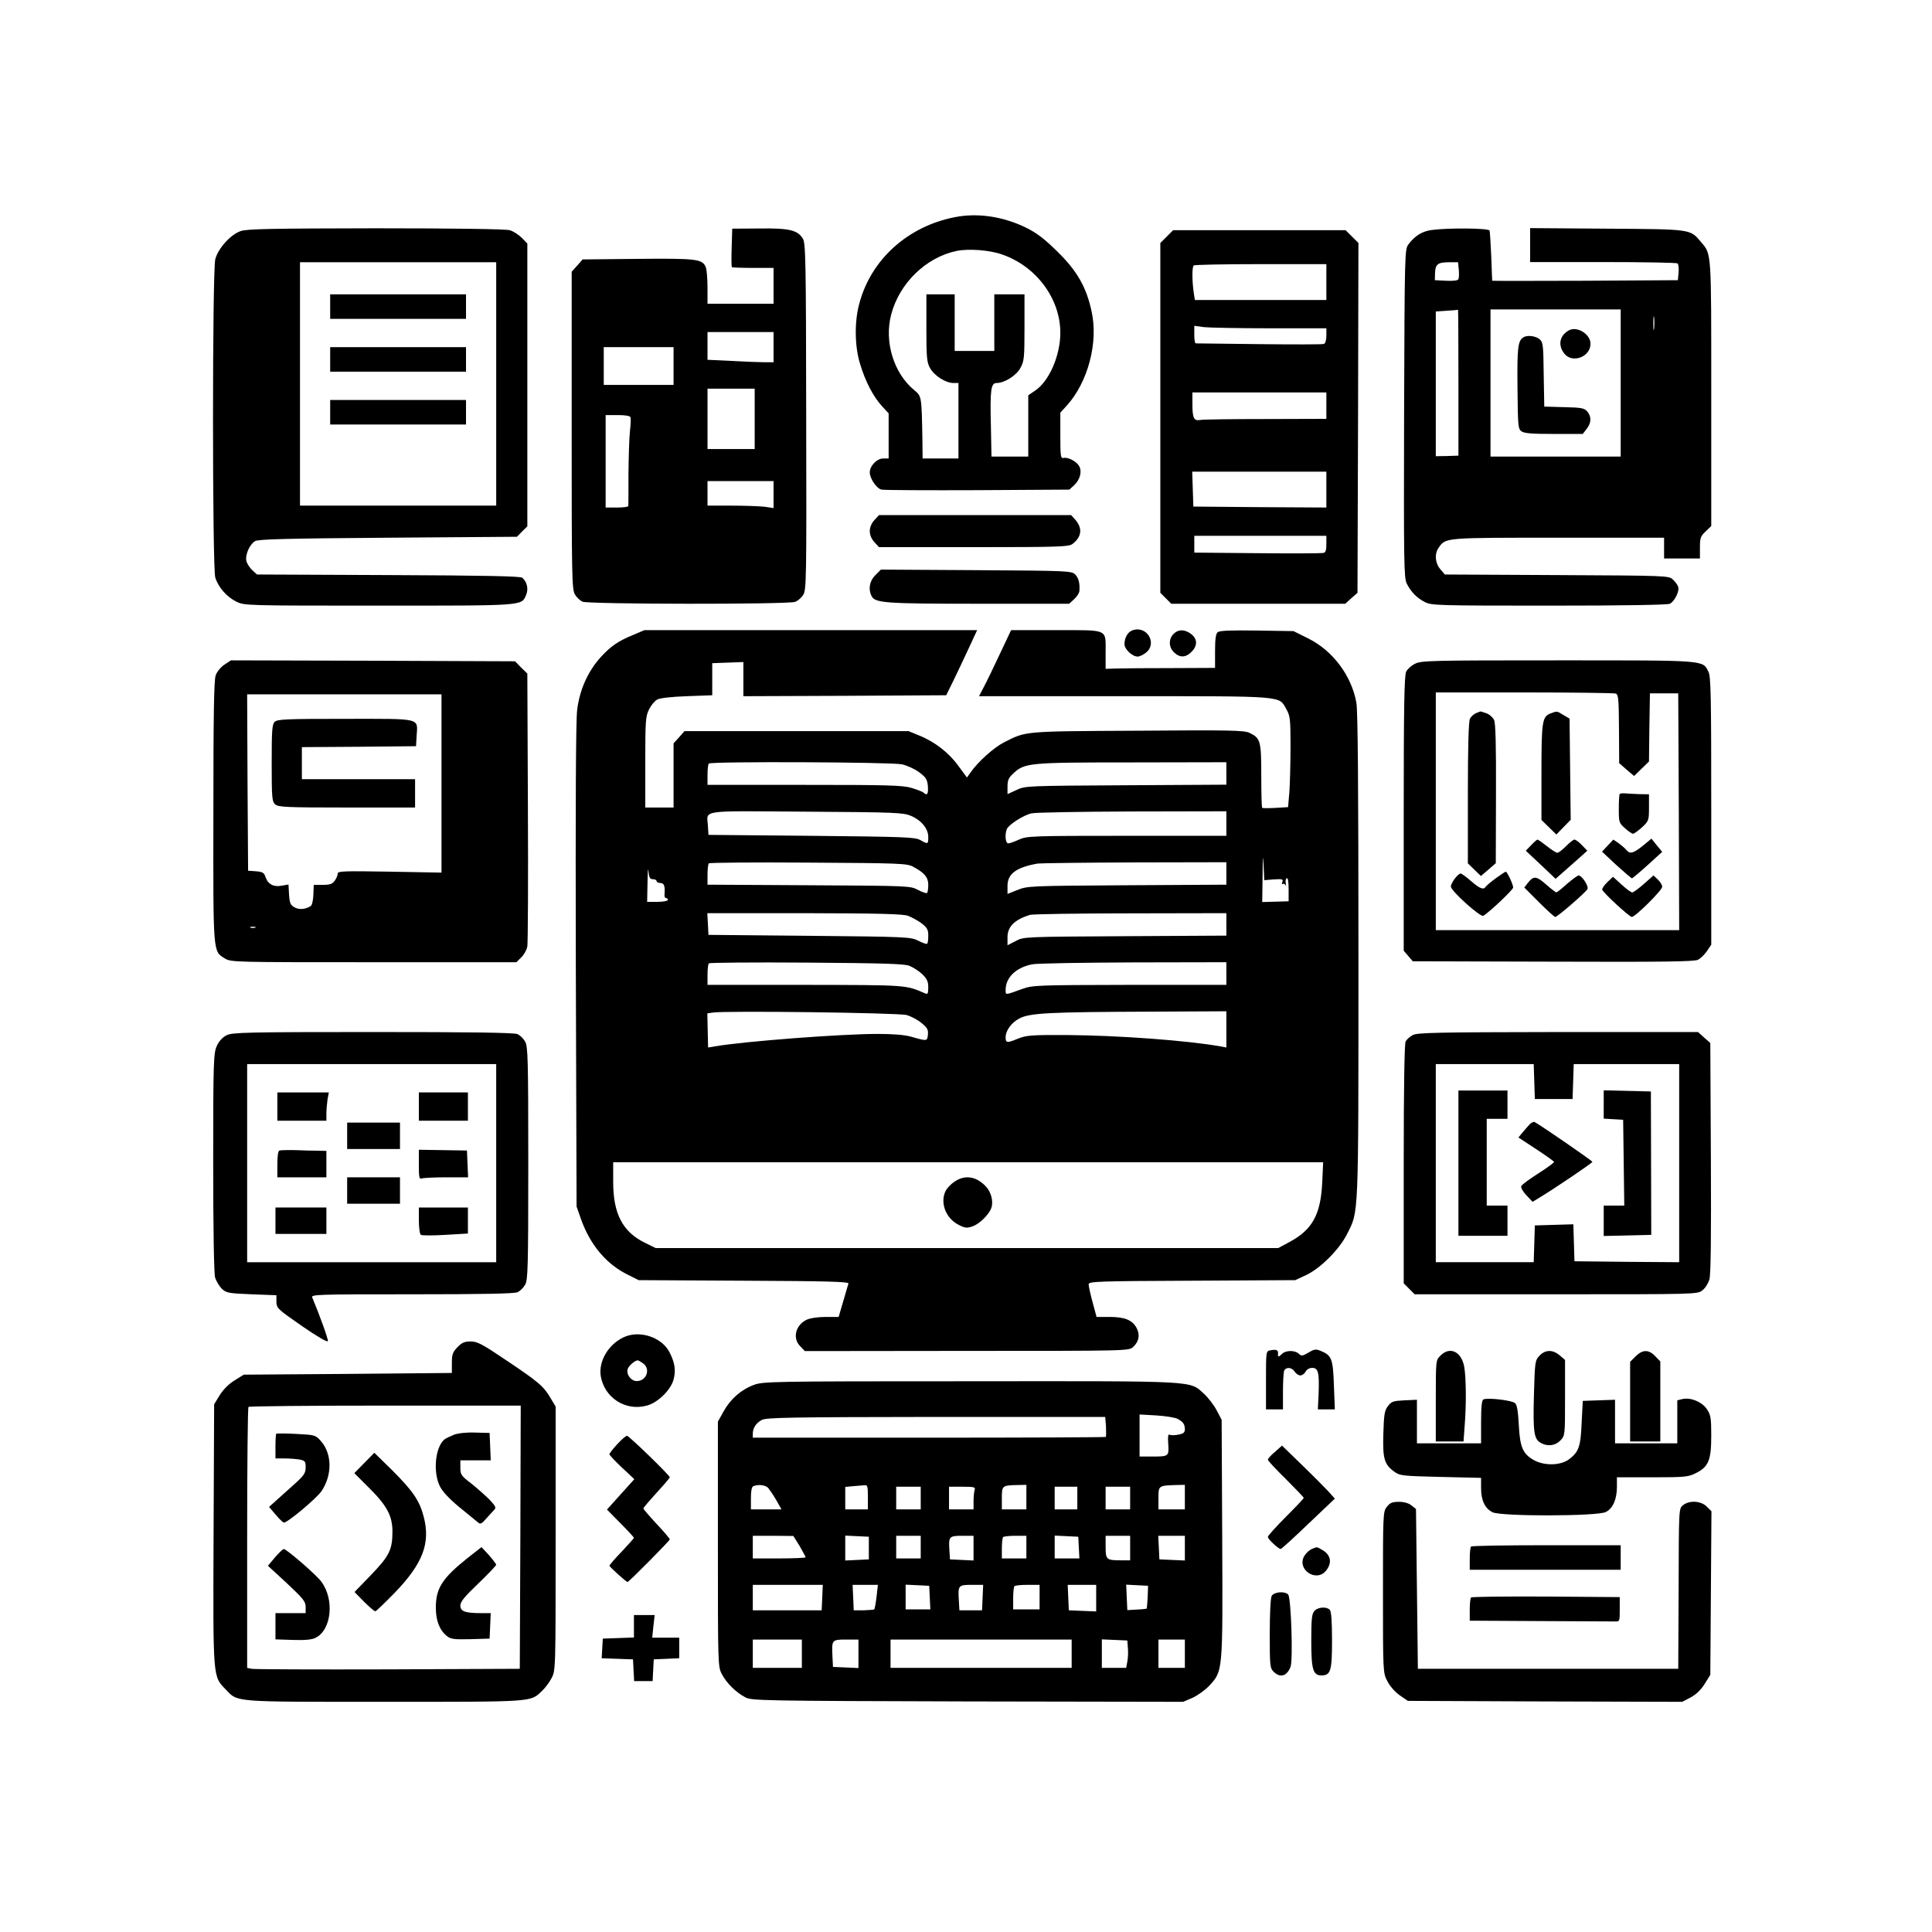 <?xml version="1.0" standalone="no"?>
<!DOCTYPE svg PUBLIC "-//W3C//DTD SVG 20010904//EN"
 "http://www.w3.org/TR/2001/REC-SVG-20010904/DTD/svg10.dtd">
<svg version="1.0" xmlns="http://www.w3.org/2000/svg"
 width="1024pt" height="1024pt" viewBox="0 0 1024 1024"
 preserveAspectRatio="xMidYMid meet">

<g transform="translate(0,1024) scale(0.1,-0.1)"
fill="#000000" stroke="none">
<path d="M5061 9089 c-251 -49 -446 -226 -507 -460 -26 -96 -24 -227 5 -319
28 -93 70 -173 116 -223 l35 -38 0 -120 0 -119 -29 0 c-33 0 -71 -39 -71 -74
0 -32 36 -85 62 -91 13 -3 242 -4 510 -3 l486 3 26 24 c30 28 42 72 26 100
-13 25 -59 49 -82 44 -16 -4 -18 6 -18 118 l0 122 34 37 c112 124 168 333 132
498 -27 128 -76 215 -180 317 -70 69 -109 99 -167 128 -122 60 -258 80 -378
56z m251 -198 c181 -63 308 -234 308 -415 0 -120 -59 -256 -133 -306 l-37 -25
0 -162 0 -163 -97 0 -98 0 -3 161 c-5 193 0 229 30 229 42 0 104 39 126 79 20
36 22 52 22 215 l0 176 -80 0 -80 0 0 -150 0 -150 -105 0 -105 0 0 150 0 150
-75 0 -75 0 0 -178 c0 -153 2 -182 19 -212 21 -40 83 -80 124 -80 l27 0 0
-200 0 -200 -95 0 -95 0 -1 93 c-4 239 -4 236 -43 269 -110 90 -161 259 -122
403 44 165 184 301 346 335 64 13 175 5 242 -19z"/>
<path d="M1275 9015 c-54 -19 -119 -92 -134 -149 -16 -64 -16 -1633 0 -1687
16 -52 61 -103 112 -128 43 -21 54 -21 756 -21 778 0 755 -2 780 58 13 31 4
69 -21 90 -11 8 -195 12 -710 14 l-696 3 -25 23 c-14 13 -28 35 -31 48 -8 32
17 89 46 106 18 10 163 14 705 18 l683 5 27 28 28 27 0 750 0 749 -29 30 c-17
17 -46 36 -65 41 -22 6 -296 10 -711 10 -553 -1 -682 -3 -715 -15z m1355 -810
l0 -645 -520 0 -520 0 0 645 0 645 520 0 520 0 0 -645z"/>
<path d="M1750 8615 l0 -65 360 0 360 0 0 65 0 65 -360 0 -360 0 0 -65z"/>
<path d="M1750 8335 l0 -65 360 0 360 0 0 65 0 65 -360 0 -360 0 0 -65z"/>
<path d="M1750 8055 l0 -65 360 0 360 0 0 65 0 65 -360 0 -360 0 0 -65z"/>
<path d="M3878 8928 c-2 -55 -1 -102 1 -104 2 -2 53 -4 113 -4 l108 0 0 -95 0
-95 -175 0 -175 0 0 84 c0 47 -4 96 -9 109 -17 44 -46 48 -360 45 l-293 -3
-29 -33 -29 -32 0 -841 c0 -767 1 -843 17 -869 9 -16 27 -33 40 -39 31 -14
1090 -15 1127 -1 14 5 33 21 43 37 17 26 18 76 16 946 -1 835 -3 920 -18 943
-29 45 -72 55 -230 53 l-144 -1 -3 -100z m222 -528 l0 -80 -47 0 c-27 0 -105
3 -175 7 l-128 6 0 74 0 73 175 0 175 0 0 -80z m-530 -100 l0 -100 -185 0
-185 0 0 100 0 100 185 0 185 0 0 -100z m430 -280 l0 -160 -125 0 -125 0 0
160 0 160 125 0 125 0 0 -160z m-658 8 c2 -6 1 -39 -3 -72 -4 -34 -7 -135 -8
-226 0 -91 0 -168 -1 -172 0 -5 -27 -8 -60 -8 l-60 0 0 245 0 245 64 0 c40 0
66 -4 68 -12z m758 -409 l0 -72 -46 7 c-26 3 -105 6 -175 6 l-129 0 0 65 0 65
175 0 175 0 0 -71z"/>
<path d="M7588 9021 c-51 -7 -89 -31 -122 -75 -21 -27 -21 -36 -24 -897 -2
-788 -1 -872 14 -902 23 -45 53 -76 96 -98 35 -18 67 -19 658 -19 407 0 628 4
641 10 25 14 51 66 44 89 -3 10 -15 27 -28 39 -22 21 -27 21 -616 24 l-593 3
-24 28 c-28 33 -32 82 -8 115 37 53 30 52 634 52 l560 0 0 -55 0 -55 95 0 95
0 0 58 c0 50 3 60 30 85 l30 29 0 704 c0 762 2 735 -55 802 -57 68 -47 67
-497 70 l-408 3 0 -90 0 -90 385 0 c213 0 390 -3 396 -7 5 -3 8 -24 6 -47 l-4
-42 -491 -3 c-271 -1 -492 -1 -493 0 0 2 -3 59 -5 128 -3 69 -7 131 -9 138 -5
13 -217 15 -307 3z m144 -211 c2 -23 1 -45 -3 -51 -3 -6 -32 -9 -65 -7 l-59 3
1 39 c2 46 15 56 75 56 l47 0 4 -40z m-2 -597 l0 -388 -60 -2 -60 -1 0 383 0
384 58 4 c31 2 58 4 60 5 1 1 2 -172 2 -385z m860 -3 l0 -390 -345 0 -345 0 0
390 0 390 345 0 345 0 0 -390z m177 288 c-2 -18 -4 -6 -4 27 0 33 2 48 4 33 2
-15 2 -42 0 -60z"/>
<path d="M8315 8489 c-49 -28 -59 -78 -24 -123 42 -54 139 -18 139 52 0 51
-71 95 -115 71z"/>
<path d="M8074 8452 c-29 -19 -33 -54 -31 -266 2 -203 3 -219 21 -232 15 -11
56 -14 172 -14 l153 0 20 26 c26 33 27 65 4 93 -16 18 -30 21 -123 23 l-105 3
-3 170 c-2 159 -3 171 -23 188 -22 17 -65 22 -85 9z"/>
<path d="M6184 8986 l-34 -34 0 -927 0 -927 29 -29 29 -29 461 0 461 0 32 29
33 29 3 927 2 927 -34 34 -34 34 -457 0 -457 0 -34 -34z m846 -241 l0 -95
-349 0 -348 0 -7 46 c-8 61 -8 129 1 137 3 4 163 7 355 7 l348 0 0 -95z m-297
-245 l297 0 0 -39 c0 -23 -5 -41 -13 -44 -8 -3 -162 -3 -343 -1 -181 2 -332 4
-336 4 -5 0 -8 21 -8 46 l0 47 53 -7 c28 -3 186 -6 350 -6z m297 -410 l0 -70
-322 -1 c-178 0 -334 -2 -347 -5 -33 -6 -41 10 -41 84 l0 62 355 0 355 0 0
-70z m0 -445 l0 -95 -352 2 -353 3 -3 93 -3 92 356 0 355 0 0 -95z m0 -289 c0
-34 -4 -45 -17 -47 -10 -2 -168 -3 -350 -1 l-333 3 0 45 0 44 350 0 350 0 0
-44z"/>
<path d="M4635 7484 c-16 -17 -25 -39 -25 -59 0 -20 9 -42 25 -59 l24 -26 503
0 c461 0 505 2 524 18 49 39 52 84 11 130 l-20 22 -509 0 -509 0 -24 -26z"/>
<path d="M4639 7191 c-31 -31 -38 -75 -19 -111 19 -36 71 -40 566 -40 l481 0
27 25 c14 13 26 32 27 42 3 43 -4 69 -22 88 -19 19 -35 20 -525 23 l-505 3
-30 -30z"/>
<path d="M6002 6899 c-25 -9 -42 -39 -42 -73 0 -27 41 -66 70 -66 10 0 29 9
44 21 62 49 4 146 -72 118z"/>
<path d="M3359 6876 c-82 -33 -122 -61 -175 -119 -68 -75 -112 -173 -125 -280
-7 -58 -9 -501 -7 -1359 l4 -1273 25 -71 c49 -135 135 -236 248 -291 l56 -28
558 -3 c437 -2 558 -5 554 -15 -2 -7 -15 -49 -28 -95 l-24 -82 -68 0 c-42 0
-82 -6 -102 -15 -59 -29 -76 -99 -33 -141 l24 -25 859 1 c855 0 859 0 881 21
31 29 37 63 19 99 -22 43 -63 60 -143 60 l-70 0 -21 78 c-12 43 -21 86 -21 95
0 15 46 17 548 19 l547 3 58 27 c76 36 175 135 216 216 63 126 61 61 61 1473
0 880 -3 1304 -11 1345 -26 144 -126 277 -257 341 l-76 38 -194 3 c-138 2
-198 0 -208 -9 -10 -8 -14 -36 -14 -100 l0 -89 -222 -1 c-123 0 -253 -1 -291
-2 l-67 -2 0 83 c0 131 20 122 -261 122 l-240 0 -60 -127 c-33 -71 -71 -149
-85 -175 l-25 -48 771 0 c861 0 817 3 858 -69 20 -35 22 -53 22 -197 0 -88 -3
-196 -6 -241 l-7 -81 -66 -4 c-36 -2 -68 -2 -71 0 -3 2 -5 79 -5 170 0 185 -4
200 -63 228 -28 13 -102 15 -595 11 -610 -3 -588 -2 -706 -62 -52 -26 -137
-102 -176 -158 l-20 -28 -45 61 c-50 70 -126 129 -209 162 l-56 23 -593 0
-594 0 -29 -33 -29 -32 0 -170 0 -170 -75 0 -75 0 0 240 c0 221 2 244 20 280
11 22 30 45 43 52 13 8 74 15 157 18 l135 5 0 85 0 85 83 3 82 3 0 -91 0 -90
538 2 537 3 37 75 c20 41 57 119 82 173 l45 97 -882 0 -882 0 -56 -24z m1421
-687 c28 -6 69 -25 93 -43 36 -27 42 -38 45 -74 3 -41 -4 -51 -23 -33 -6 5
-34 16 -64 25 -47 14 -128 16 -568 16 l-513 0 0 53 c0 30 3 57 7 60 11 12 967
8 1023 -4z m1720 -49 l0 -59 -532 -3 c-525 -3 -534 -3 -580 -25 l-48 -22 0 41
c0 31 6 46 29 67 62 58 78 60 629 60 l502 1 0 -60z m-1672 -224 c56 -24 92
-68 92 -112 0 -39 -1 -40 -43 -16 -29 15 -83 17 -577 22 l-545 5 -3 49 c-5 85
-53 78 520 74 472 -3 516 -5 556 -22z m1672 -41 l0 -65 -527 0 c-504 0 -530
-1 -572 -20 -24 -11 -49 -20 -57 -20 -15 0 -19 45 -8 75 9 23 87 74 131 84 21
5 262 9 536 10 l497 1 0 -65z m252 -296 c44 3 50 1 45 -13 -4 -10 -3 -15 2
-11 5 3 12 -1 15 -7 3 -7 3 -3 1 9 -3 12 -1 24 5 28 6 4 10 -16 10 -58 l0 -64
-70 -2 -70 -2 2 143 c1 97 3 116 5 58 l4 -85 51 4z m-1912 67 c60 -32 80 -56
80 -96 0 -20 -3 -39 -6 -43 -4 -3 -25 4 -48 16 -41 22 -46 22 -578 25 l-538 3
0 53 c0 29 3 56 7 60 4 4 241 6 528 4 485 -3 522 -4 555 -22z m1660 -36 l0
-59 -527 -3 c-514 -3 -529 -4 -580 -25 l-53 -21 0 43 c0 64 47 98 160 118 14
2 244 5 513 6 l487 1 0 -60z m-3039 -30 c10 0 19 -4 19 -10 0 -5 9 -10 20 -10
20 0 26 -17 22 -62 -1 -10 3 -18 8 -18 6 0 10 -4 10 -10 0 -5 -25 -10 -55 -10
l-55 0 2 103 c1 56 3 83 5 60 3 -35 8 -43 24 -43z m1352 -194 c20 -8 53 -26
72 -40 29 -23 35 -33 35 -65 0 -21 -2 -40 -6 -43 -3 -3 -24 4 -47 16 -41 20
-56 21 -577 26 l-535 5 -3 58 -3 57 513 0 c402 -1 521 -4 551 -14z m1687 -46
l0 -59 -537 -3 c-538 -3 -538 -3 -580 -26 l-43 -22 0 43 c0 56 38 93 119 118
14 4 254 8 534 8 l507 1 0 -60z m-1680 -219 c19 -8 50 -27 68 -44 25 -25 32
-39 32 -70 0 -34 -3 -38 -17 -32 -104 45 -90 44 -635 45 l-518 0 0 53 c0 30 3
57 7 61 4 4 237 6 518 4 400 -3 518 -6 545 -17z m1680 -41 l0 -60 -512 0
c-489 -1 -516 -2 -568 -21 -94 -34 -90 -34 -90 -6 0 66 55 119 141 136 24 5
266 9 537 10 l492 1 0 -60z m-1694 -220 c23 -7 58 -25 78 -42 31 -25 37 -36
34 -62 -3 -35 -4 -35 -88 -11 -35 10 -97 15 -177 15 -193 0 -708 -39 -864 -66
l-36 -6 -2 90 -2 91 28 4 c62 11 988 -1 1029 -13z m1694 -76 l0 -96 -32 6
c-174 31 -537 58 -808 60 -198 1 -219 -1 -267 -20 -55 -23 -63 -22 -63 8 0 36
31 78 73 100 55 29 158 34 690 36 l407 2 0 -96z m508 -813 c-8 -167 -52 -248
-170 -312 l-63 -34 -1650 0 -1650 0 -57 28 c-118 58 -168 154 -168 322 l0 105
1881 0 1882 0 -5 -109z"/>
<path d="M5059 3977 c-18 -12 -39 -34 -46 -47 -33 -64 0 -149 70 -183 31 -16
43 -17 71 -7 37 12 90 64 101 100 11 35 -3 86 -33 115 -50 51 -109 59 -163 22z"/>
<path d="M6220 6880 c-27 -27 -26 -71 3 -98 30 -29 62 -28 92 3 33 32 32 68
-1 94 -34 26 -68 27 -94 1z"/>
<path d="M1189 6717 c-19 -13 -39 -37 -46 -57 -9 -26 -12 -217 -12 -723 -1
-758 -3 -738 61 -777 32 -20 48 -20 789 -20 l756 0 26 26 c15 14 29 40 32 58
3 17 5 349 3 738 l-3 708 -33 32 -32 33 -753 3 -753 2 -35 -23z m1151 -629 l0
-473 -275 5 c-242 4 -275 3 -275 -10 0 -9 -7 -26 -16 -38 -12 -17 -25 -22 -63
-22 l-48 0 -2 -52 c-1 -29 -7 -56 -14 -60 -27 -18 -62 -21 -86 -7 -22 12 -26
23 -29 68 l-3 53 -34 -6 c-44 -9 -74 7 -87 44 -8 25 -16 29 -51 32 l-42 3 -3
468 -2 467 515 0 515 0 0 -472z m-987 -765 c-7 -2 -19 -2 -25 0 -7 3 -2 5 12
5 14 0 19 -2 13 -5z"/>
<path d="M1456 6414 c-14 -13 -16 -47 -16 -218 0 -184 2 -204 18 -219 17 -15
58 -17 380 -17 l362 0 0 75 0 75 -300 0 -300 0 0 85 0 85 303 2 302 3 3 52 c6
100 33 93 -378 93 -313 0 -361 -2 -374 -16z"/>
<path d="M7500 6722 c-19 -9 -40 -28 -47 -42 -10 -19 -13 -191 -13 -752 l0
-727 24 -28 24 -28 744 -2 c582 -2 748 0 768 10 13 7 35 28 47 46 l23 34 0
709 c0 614 -2 713 -15 738 -32 62 -4 60 -797 60 -668 0 -726 -1 -758 -18z
m1064 -158 c14 -5 16 -32 17 -188 l1 -181 39 -34 40 -34 39 38 40 39 2 180 3
181 75 0 75 0 3 -627 2 -628 -645 0 -645 0 0 630 0 630 469 0 c258 0 476 -3
485 -6z"/>
<path d="M7823 6460 c-12 -5 -26 -18 -32 -29 -7 -13 -11 -148 -11 -393 l0
-374 35 -34 34 -33 40 34 39 34 1 367 c1 255 -2 375 -10 392 -7 14 -25 30 -42
36 -16 5 -30 10 -31 9 -1 0 -11 -4 -23 -9z"/>
<path d="M8219 6459 c-45 -17 -49 -42 -49 -312 l0 -253 39 -38 40 -39 38 39
38 39 -3 268 -3 268 -32 19 c-36 22 -33 22 -68 9z"/>
<path d="M8585 6032 c-3 -3 -5 -38 -5 -79 0 -70 1 -75 33 -103 17 -16 37 -29
42 -29 6 0 27 15 48 34 36 34 37 37 37 105 l0 70 -52 1 c-29 1 -63 3 -75 4
-12 1 -25 0 -28 -3z"/>
<path d="M8116 5761 l-29 -30 79 -74 79 -75 35 31 c19 17 57 50 84 74 l49 44
-28 29 c-16 17 -34 30 -40 30 -6 0 -26 -16 -45 -35 -19 -19 -39 -35 -46 -35
-6 0 -31 16 -55 35 -24 19 -47 35 -50 35 -3 0 -18 -13 -33 -29z"/>
<path d="M8521 5758 l-30 -32 76 -71 c42 -38 79 -70 83 -70 3 0 41 32 83 70
l77 70 -29 35 -28 35 -46 -38 c-50 -40 -68 -45 -87 -22 -7 9 -26 25 -41 36
l-28 19 -30 -32z"/>
<path d="M7928 5585 c-25 -18 -49 -39 -53 -44 -11 -19 -31 -12 -78 29 -25 22
-50 40 -55 40 -15 0 -52 -50 -52 -69 0 -23 157 -164 172 -155 33 20 158 138
158 150 0 17 -32 84 -39 84 -3 0 -27 -16 -53 -35z"/>
<path d="M8305 5555 c-27 -25 -53 -45 -56 -45 -3 0 -27 18 -52 40 -53 47 -68
49 -97 13 l-21 -27 78 -78 c43 -43 81 -78 86 -78 12 0 164 132 171 148 7 16
-30 72 -47 72 -7 -1 -34 -21 -62 -45z"/>
<path d="M8713 5555 c-28 -25 -56 -45 -62 -45 -6 0 -32 19 -57 42 l-45 41 -30
-29 c-16 -15 -28 -33 -27 -39 4 -16 144 -145 157 -145 18 0 161 141 161 160 0
9 -10 26 -23 38 l-23 22 -51 -45z"/>
<path d="M1201 4753 c-22 -11 -40 -31 -52 -57 -17 -38 -19 -79 -19 -616 0
-350 4 -589 10 -611 6 -19 22 -46 36 -60 24 -22 35 -24 157 -29 l132 -5 0 -35
c1 -34 7 -39 135 -128 81 -56 136 -88 138 -80 2 10 -43 136 -83 231 -7 16 22
17 528 17 364 0 544 3 560 11 13 6 31 23 40 39 15 25 17 87 17 645 0 558 -2
620 -17 645 -9 16 -27 33 -40 39 -17 8 -253 11 -766 11 -672 0 -745 -2 -776
-17z m1429 -678 l0 -525 -660 0 -660 0 0 525 0 525 660 0 660 0 0 -525z"/>
<path d="M1470 4375 l0 -75 130 0 130 0 0 38 c0 20 3 54 6 75 l7 37 -137 0
-136 0 0 -75z"/>
<path d="M2220 4375 l0 -75 130 0 130 0 0 75 0 75 -130 0 -130 0 0 -75z"/>
<path d="M1840 4220 l0 -70 140 0 140 0 0 70 0 70 -140 0 -140 0 0 -70z"/>
<path d="M1481 4142 c-7 -2 -11 -30 -11 -73 l0 -69 130 0 130 0 0 70 0 70 -42
1 c-24 0 -77 1 -119 3 -42 1 -81 0 -88 -2z"/>
<path d="M2220 4067 c0 -68 2 -78 16 -73 9 3 67 6 130 6 l115 0 -3 71 -3 71
-127 2 -128 2 0 -79z"/>
<path d="M1840 3930 l0 -70 140 0 140 0 0 70 0 70 -140 0 -140 0 0 -70z"/>
<path d="M1460 3770 l0 -70 135 0 135 0 0 70 0 70 -135 0 -135 0 0 -70z"/>
<path d="M2220 3771 c0 -39 5 -73 11 -76 6 -4 64 -4 130 0 l119 7 0 69 0 69
-130 0 -130 0 0 -69z"/>
<path d="M7488 4754 c-15 -8 -32 -23 -38 -34 -6 -12 -10 -238 -10 -650 l0
-632 29 -29 29 -29 750 0 c741 0 750 0 775 21 15 11 31 37 37 57 8 25 10 232
8 645 l-3 609 -33 29 -32 29 -743 0 c-635 -1 -746 -3 -769 -16z m644 -246 l3
-93 100 0 100 0 3 93 3 92 279 0 280 0 0 -525 0 -525 -277 2 -278 3 -3 98 -3
98 -102 -3 -102 -3 -3 -97 -3 -98 -259 0 -260 0 0 525 0 525 260 0 259 0 3
-92z"/>
<path d="M7730 4075 l0 -385 130 0 130 0 0 80 0 80 -55 0 -55 0 0 230 0 230
55 0 55 0 0 75 0 75 -130 0 -130 0 0 -385z"/>
<path d="M8500 4386 l0 -75 51 -3 52 -3 3 -227 3 -228 -54 0 -55 0 0 -80 0
-81 126 3 126 3 -1 380 -1 380 -125 3 -125 3 0 -75z"/>
<path d="M8104 4277 c-11 -12 -28 -32 -38 -44 l-18 -22 93 -61 c52 -34 95 -65
96 -68 1 -4 -36 -31 -83 -61 -47 -30 -88 -60 -91 -68 -3 -8 9 -29 27 -48 l33
-35 36 22 c75 45 280 183 281 190 0 5 -250 178 -306 211 -6 3 -20 -4 -30 -16z"/>
<path d="M3305 3152 c-81 -38 -133 -127 -121 -205 19 -115 131 -188 244 -157
58 15 127 82 142 138 13 49 7 89 -21 144 -41 81 -160 120 -244 80z m103 -138
c42 -29 19 -94 -33 -94 -33 0 -60 41 -46 69 10 18 37 40 51 41 3 0 16 -7 28
-16z"/>
<path d="M2424 3099 c-25 -26 -29 -38 -29 -83 l0 -53 -552 -5 -551 -4 -48 -30
c-30 -18 -60 -48 -79 -78 l-30 -49 -3 -691 c-3 -768 -4 -750 64 -820 67 -69
27 -66 841 -66 802 0 773 -2 836 58 16 15 39 45 50 67 22 40 22 42 22 740 l0
700 -27 45 c-37 63 -63 85 -233 199 -129 87 -155 101 -190 101 -33 0 -47 -6
-71 -31z m334 -1006 l-3 -698 -700 -3 c-385 -1 -710 0 -722 3 l-23 5 0 689 c0
378 3 691 7 694 3 4 330 7 725 7 l718 0 -2 -697z"/>
<path d="M1464 2641 c-2 -2 -4 -33 -4 -68 l0 -63 49 0 c27 0 63 -3 80 -6 28
-6 31 -10 31 -41 0 -30 -8 -43 -57 -87 -31 -28 -75 -67 -97 -87 l-40 -36 35
-41 c19 -23 39 -42 44 -42 20 0 175 130 200 168 57 86 55 198 -5 265 -28 31
-31 32 -130 37 -56 3 -104 3 -106 1z"/>
<path d="M2407 2636 c-20 -8 -43 -19 -51 -25 -49 -40 -62 -172 -25 -248 14
-28 48 -65 102 -110 45 -37 90 -73 99 -81 14 -12 20 -10 45 19 15 17 34 38 42
46 12 12 8 20 -25 55 -22 22 -65 60 -96 85 -53 40 -58 47 -58 84 l0 39 80 0
81 0 -3 73 -3 72 -75 2 c-44 2 -91 -3 -113 -11z"/>
<path d="M1931 2486 l-53 -54 79 -79 c93 -92 123 -148 123 -229 0 -98 -16
-130 -113 -231 l-88 -91 50 -51 c28 -28 55 -51 60 -51 5 0 51 45 104 99 148
154 189 261 153 401 -22 86 -57 137 -168 248 l-94 92 -53 -54z"/>
<path d="M2478 1982 c-134 -107 -168 -160 -168 -263 0 -69 20 -119 58 -150 22
-17 38 -19 126 -17 l101 3 3 68 3 67 -49 0 c-87 0 -112 9 -112 40 0 21 21 46
95 117 52 50 95 95 95 100 -1 4 -18 27 -39 51 l-39 42 -74 -58z"/>
<path d="M1457 1985 l-37 -44 100 -92 c87 -82 100 -97 100 -126 l0 -33 -80 0
-80 0 0 -69 0 -70 92 -3 c63 -2 100 1 120 11 85 41 102 203 31 298 -26 36
-185 173 -199 173 -5 -1 -26 -20 -47 -45z"/>
<path d="M6733 3083 c-23 -4 -23 -7 -23 -159 l0 -154 45 0 45 0 0 94 c0 52 3
101 6 110 9 22 41 20 56 -4 7 -11 21 -20 30 -20 10 0 22 9 28 20 6 12 21 20
35 20 32 0 38 -25 34 -135 l-4 -85 45 0 45 0 -5 129 c-5 141 -12 157 -70 181
-26 11 -35 9 -65 -9 -32 -19 -38 -19 -51 -6 -20 19 -68 19 -88 0 -19 -19 -24
-19 -22 1 1 19 -9 23 -41 17z"/>
<path d="M7635 3055 c-25 -24 -25 -24 -25 -240 l0 -215 74 0 73 0 6 83 c9 109
8 250 -2 311 -14 82 -76 112 -126 61z"/>
<path d="M8159 3054 c-23 -25 -24 -32 -29 -211 -5 -197 0 -232 39 -252 35 -19
76 -13 102 15 24 25 24 28 24 226 l0 200 -28 24 c-37 32 -77 31 -108 -2z"/>
<path d="M8669 3051 l-29 -29 0 -211 0 -211 80 0 80 0 0 212 0 212 -27 28
c-34 36 -67 36 -104 -1z"/>
<path d="M3994 2899 c-67 -25 -123 -75 -159 -140 l-30 -54 0 -650 c0 -647 0
-650 22 -690 25 -47 74 -95 123 -121 33 -18 85 -19 1178 -22 l1143 -2 49 21
c27 12 67 41 89 64 73 79 72 70 69 781 l-3 629 -27 51 c-14 27 -45 67 -67 87
-78 70 -20 67 -1240 66 -1062 0 -1098 -1 -1147 -20z m2247 -179 c30 -16 39
-29 39 -56 0 -17 -8 -23 -35 -28 -20 -4 -40 -4 -46 0 -8 4 -10 -11 -7 -50 4
-65 3 -66 -88 -66 l-64 0 0 111 0 112 88 -5 c49 -3 99 -11 113 -18z m-379 -41
c1 -28 1 -53 -1 -55 -2 -2 -424 -4 -938 -4 l-933 0 0 21 c0 30 17 57 48 73 23
13 152 15 924 16 l896 0 4 -51z m-1790 -326 c8 -10 28 -39 43 -65 l27 -48 -81
0 -81 0 0 59 c0 38 4 61 13 64 27 11 65 6 79 -10z m528 -48 l0 -65 -60 0 -60
0 0 59 0 60 43 4 c23 2 50 4 60 5 15 2 17 -7 17 -63z m840 0 l0 -65 -65 0 -65
0 0 59 c0 67 1 68 83 70 l47 1 0 -65z m840 0 l0 -65 -70 0 -70 0 0 59 c0 67 0
67 93 70 l47 1 0 -65z m-1400 -5 l0 -60 -65 0 -65 0 0 60 0 60 65 0 65 0 0
-60z m286 44 c-3 -9 -6 -36 -6 -60 l0 -44 -65 0 -65 0 0 60 0 60 71 0 c61 0
70 -2 65 -16z m544 -44 l0 -60 -60 0 -60 0 0 60 0 60 60 0 60 0 0 -60z m280 0
l0 -60 -65 0 -65 0 0 60 0 60 65 0 65 0 0 -60z m-1752 -254 c17 -30 32 -57 32
-60 0 -3 -63 -6 -140 -6 l-140 0 0 60 0 60 108 0 107 -1 33 -53z m367 -11 l0
-60 -62 -3 -63 -3 0 66 0 66 63 -3 62 -3 0 -60z m275 5 l0 -60 -65 0 -65 0 0
60 0 60 65 0 65 0 0 -60z m280 -5 l0 -66 -62 3 -63 3 -3 49 c-5 72 -1 76 68
76 l60 0 0 -65z m280 5 l0 -60 -65 0 -65 0 0 53 c0 30 3 57 7 60 3 4 33 7 65
7 l58 0 0 -60z m278 -2 l3 -58 -66 0 -65 0 0 60 0 61 63 -3 62 -3 3 -57z m272
-3 l0 -65 -49 0 c-77 0 -81 4 -81 71 l0 59 65 0 65 0 0 -65z m290 0 l0 -66
-67 3 -68 3 -3 63 -3 62 71 0 70 0 0 -65z m-1922 -262 l-3 -68 -182 0 -183 0
0 68 0 67 185 0 186 0 -3 -67z m288 5 c-4 -35 -10 -65 -12 -68 -3 -2 -28 -4
-57 -5 l-52 0 -3 68 -3 67 67 0 67 0 -7 -62z m282 -5 l3 -63 -66 0 -65 0 0 65
0 66 63 -3 62 -3 3 -62z m280 0 l-3 -68 -60 0 -60 0 -3 54 c-5 78 -2 81 68 81
l61 0 -3 -67z m302 2 l0 -65 -70 0 -70 0 0 58 c0 32 3 62 7 65 3 4 35 7 70 7
l63 0 0 -65z m300 -5 l0 -71 -72 3 -73 3 -3 68 -3 67 76 0 75 0 0 -70z m273 6
c-2 -32 -4 -60 -5 -62 -2 -1 -25 -4 -53 -5 l-50 -3 -3 67 -3 68 58 -3 58 -3
-2 -59z m-1833 -301 l0 -75 -130 0 -130 0 0 75 0 75 130 0 130 0 0 -75z m300
0 l0 -76 -67 3 -68 3 -3 59 c-4 84 -3 86 73 86 l65 0 0 -75z m1130 0 l0 -75
-480 0 -480 0 0 75 0 75 480 0 480 0 0 -75z m298 30 c2 -21 1 -54 -3 -72 l-6
-33 -64 0 -65 0 0 75 0 76 68 -3 67 -3 3 -40z m302 -30 l0 -75 -70 0 -70 0 0
75 0 75 70 0 70 0 0 -75z"/>
<path d="M7863 2823 c-9 -3 -13 -37 -13 -119 l0 -114 -170 0 -170 0 0 115 0
116 -66 -3 c-60 -3 -69 -6 -88 -31 -18 -24 -21 -45 -24 -147 -4 -132 5 -162
59 -201 29 -21 44 -22 245 -27 l214 -5 0 -54 c0 -65 20 -107 60 -128 44 -23
557 -22 601 1 38 19 59 68 59 134 l0 50 188 0 c175 0 191 2 232 23 66 33 80
69 80 198 0 94 -3 110 -23 140 -26 39 -85 63 -129 54 l-28 -7 0 -114 0 -114
-165 0 -165 0 0 115 0 116 -86 -3 -85 -3 -6 -115 c-5 -127 -15 -155 -66 -194
-45 -34 -131 -36 -187 -5 -59 33 -74 69 -80 186 -4 73 -9 106 -20 116 -15 15
-144 30 -167 20z"/>
<path d="M3271 2585 c-22 -24 -41 -48 -41 -53 0 -4 30 -36 66 -70 l66 -62 -73
-81 -72 -80 71 -72 c40 -40 72 -75 72 -78 0 -2 -29 -35 -65 -73 -36 -37 -65
-71 -65 -75 1 -6 89 -86 96 -86 7 0 224 219 224 226 0 4 -31 41 -70 82 -38 41
-70 78 -70 82 0 4 32 41 70 83 39 42 70 79 70 82 0 10 -216 220 -227 220 -6 0
-29 -20 -52 -45z"/>
<path d="M6758 2545 c-21 -17 -38 -36 -38 -42 0 -5 43 -51 95 -102 52 -52 95
-97 95 -100 0 -4 -43 -49 -95 -101 -52 -52 -95 -100 -95 -106 0 -12 56 -64 68
-64 4 0 70 60 147 134 l140 133 -35 39 c-20 21 -83 85 -140 140 l-105 102 -37
-33z"/>
<path d="M7351 2254 c-21 -26 -21 -37 -21 -453 0 -423 0 -427 23 -471 13 -26
40 -57 65 -75 l44 -30 727 -3 727 -2 44 23 c30 16 55 40 75 72 l30 48 3 434 3
433 -25 25 c-31 31 -93 34 -126 7 -22 -18 -22 -18 -23 -442 l-2 -425 -690 0
-690 0 -5 423 -5 424 -24 19 c-15 12 -39 19 -66 19 -35 0 -48 -5 -64 -26z"/>
<path d="M7797 2043 c-4 -3 -7 -33 -7 -65 l0 -58 400 0 400 0 0 65 0 65 -393
0 c-217 0 -397 -3 -400 -7z"/>
<path d="M6953 2030 c-12 -5 -29 -20 -38 -34 -47 -72 61 -147 114 -80 34 43
24 86 -26 112 -25 14 -21 14 -50 2z"/>
<path d="M6740 1781 c-6 -12 -10 -95 -10 -200 0 -168 1 -182 20 -201 35 -35
71 -24 90 25 14 36 3 363 -12 383 -17 20 -76 15 -88 -7z"/>
<path d="M7797 1773 c-4 -3 -7 -33 -7 -65 l0 -58 370 -2 c204 -1 382 -2 398
-2 27 -1 27 0 27 64 l0 65 -391 3 c-215 1 -393 -1 -397 -5z"/>
<path d="M6967 1702 c-14 -15 -17 -42 -17 -158 0 -152 9 -184 54 -184 49 0 56
24 56 186 0 103 -4 154 -12 162 -18 18 -63 14 -81 -6z"/>
<path d="M3360 1620 l0 -59 -82 -3 -83 -3 -3 -52 -3 -52 83 -3 83 -3 3 -57 3
-58 49 0 49 0 3 58 3 57 68 3 67 3 0 54 0 55 -71 0 -72 0 6 60 7 60 -55 0 -55
0 0 -60z"/>
</g>
</svg>
